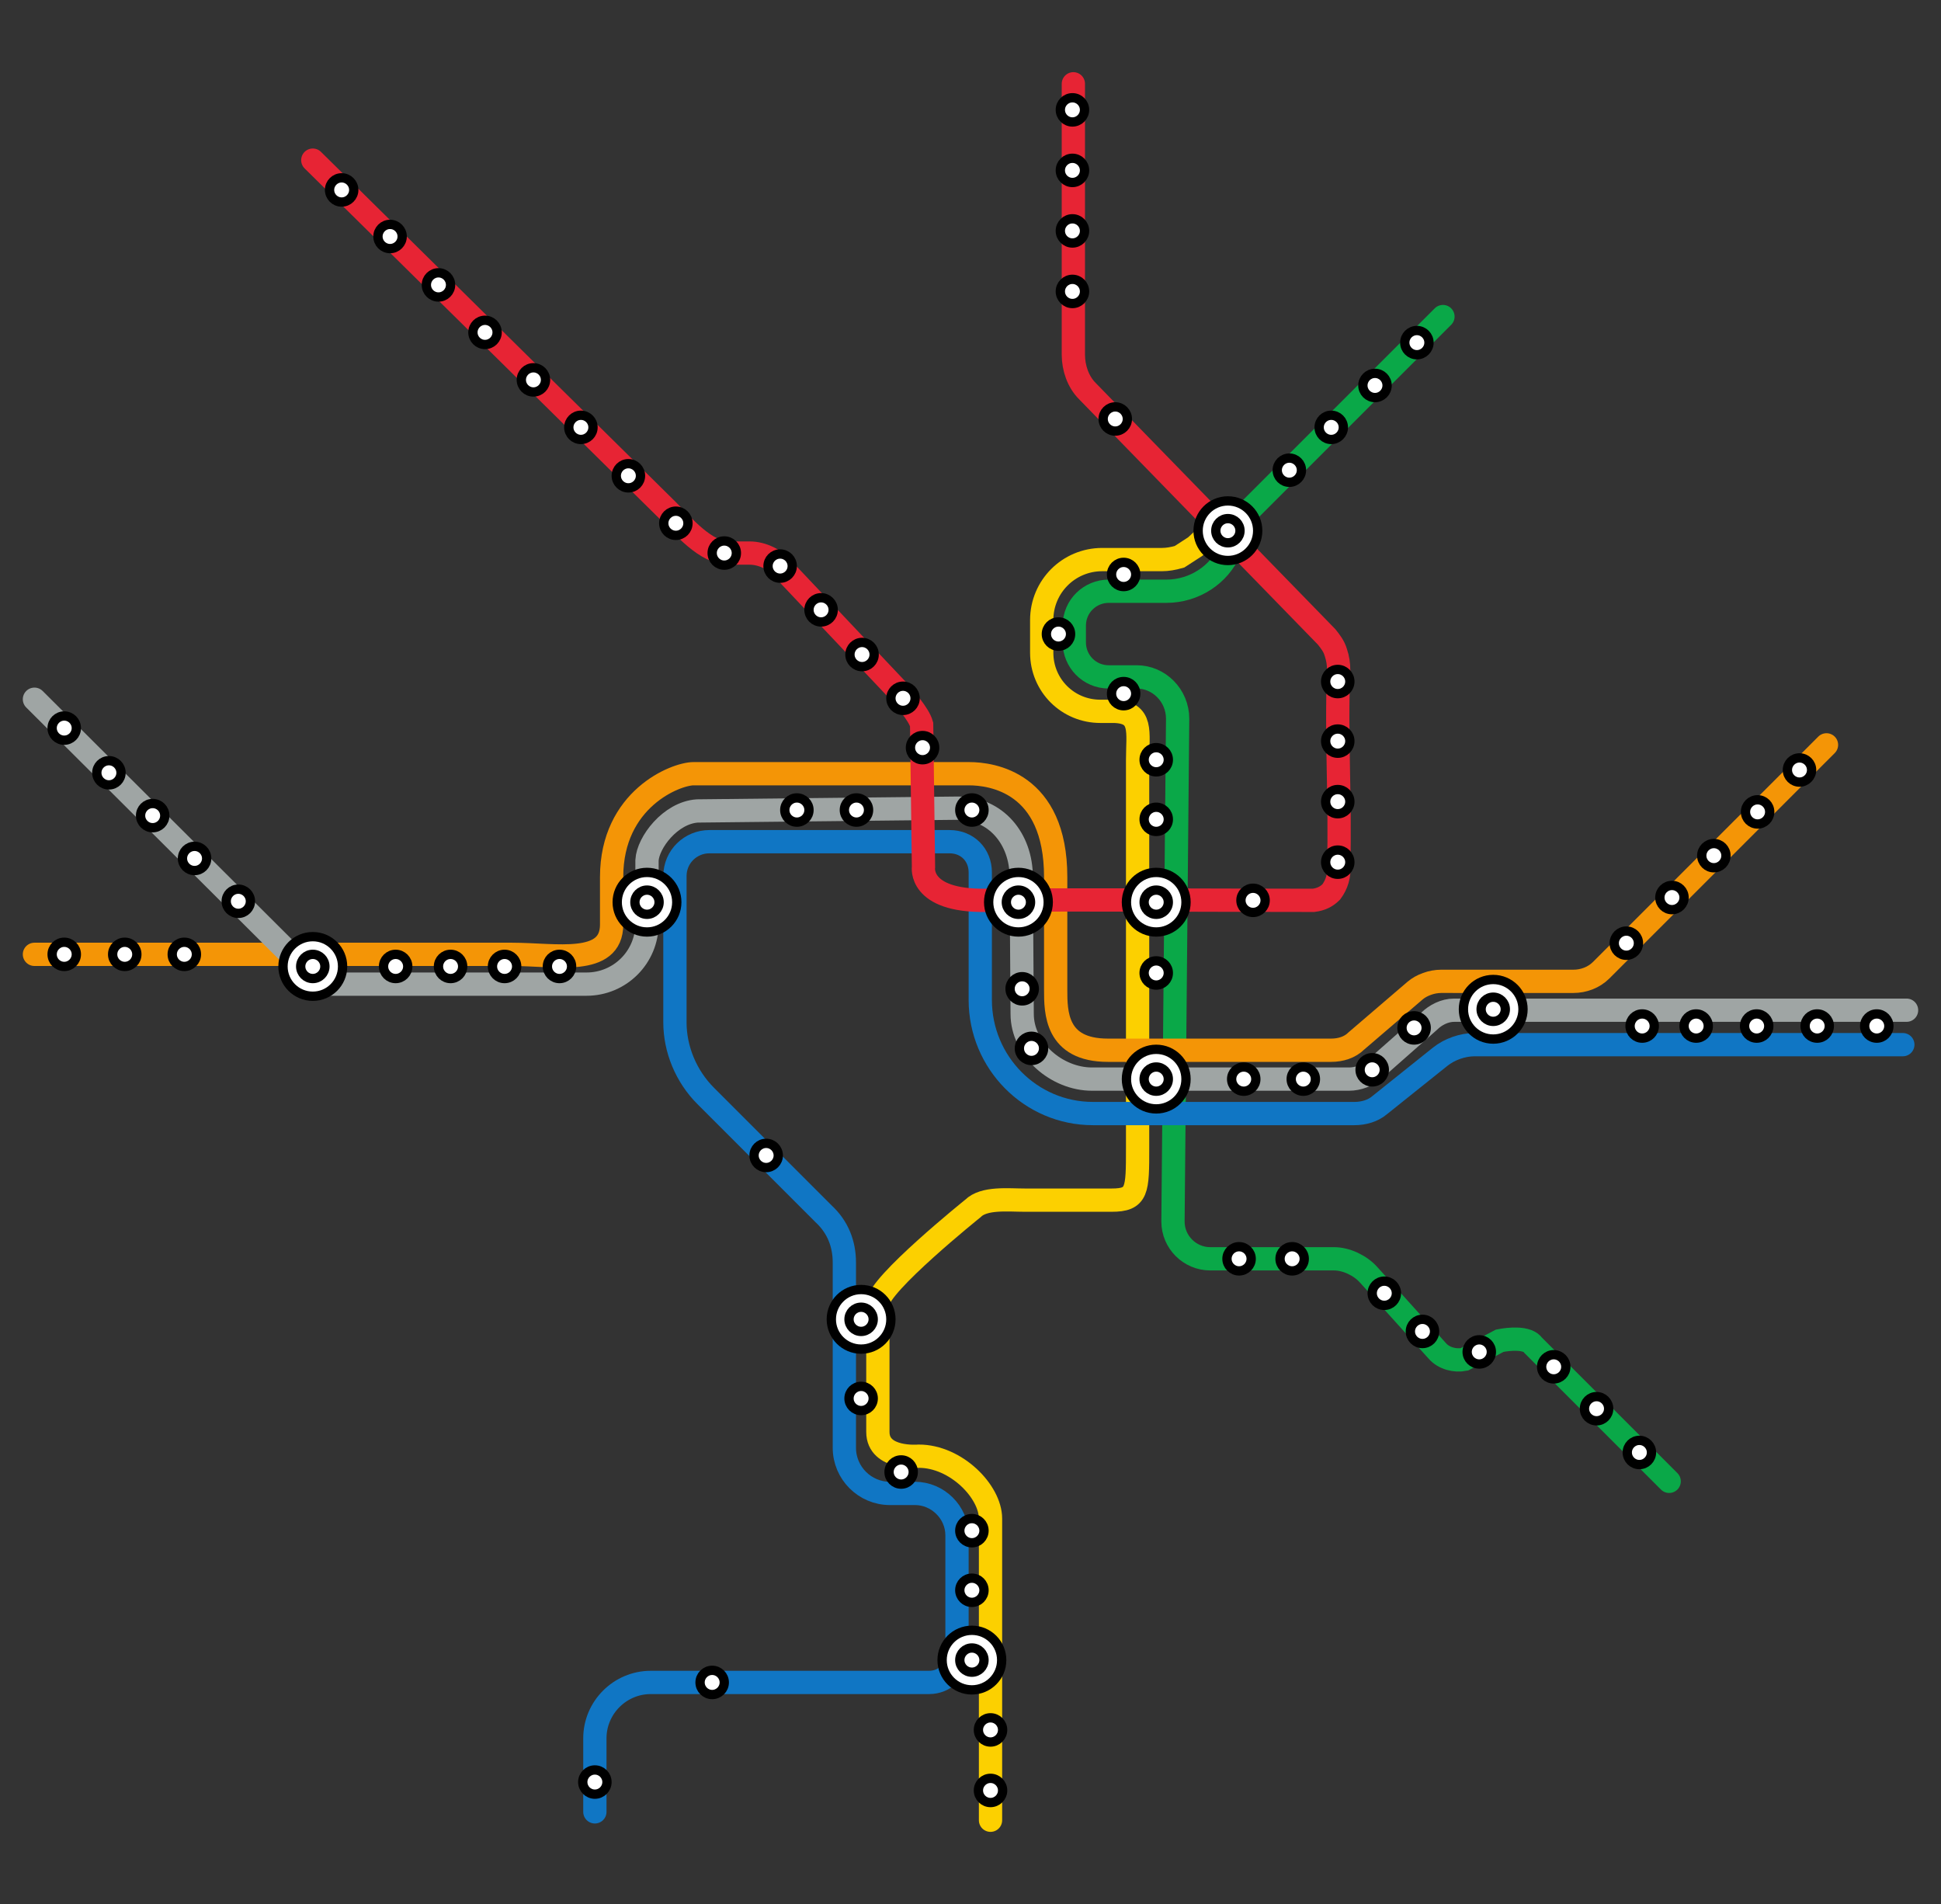<?xml version="1.0" encoding="utf-8"?>
<!-- Generator: Adobe Illustrator 22.1.0, SVG Export Plug-In . SVG Version: 6.00 Build 0)  -->
<svg version="1.1" id="Metro_Map_Lines" xmlns="http://www.w3.org/2000/svg" xmlns:xlink="http://www.w3.org/1999/xlink" x="0px"
	 y="0px" viewBox="0 0 208.5 204.5" style="enable-background:new 0 0 208.5 204.5;" xml:space="preserve">
<rect x="0" y="0" width="208.5" height="204.5" fill="#333333" stroke="none"/>
<style type="text/css">
	.st0{fill:none;stroke:#0AA848;stroke-width:2.5;stroke-linecap:round;stroke-miterlimit:10;}
	.st1{fill:none;stroke:#FCD000;stroke-width:2.5;stroke-linecap:round;stroke-miterlimit:10;}
	.st2{fill:none;stroke:#F49506;stroke-width:2.5;stroke-linecap:round;stroke-miterlimit:10;}
	.st3{fill:none;stroke:#9FA5A4;stroke-width:2.5;stroke-linecap:round;stroke-miterlimit:10;}
	.st4{fill:none;stroke:#1076C4;stroke-width:2.5;stroke-linecap:round;stroke-miterlimit:10;}
	.st5{fill:none;stroke:#E72434;stroke-width:2.5;stroke-linecap:round;stroke-miterlimit:10;}
	.st6{fill:#FFFFFF;stroke:#000000;stroke-miterlimit:10;}
</style>
<g>
	<title>metro-map-svg</title>
	<path id="green-line" class="st0" d="M179.3,159.1l-14.6-14.6c-0.6-0.9-2.6-0.7-3.6-0.5l-3.8,2c-1,0.2-2.2-0.1-2.9-0.9l-7.4-8.2
		c-0.9-1-2.4-1.7-3.7-1.7H130c-2.2,0-4-1.8-4-4l0.5-54c0-2.5-2-4.5-4.4-4.5l0,0h-3c-2.1,0-3.7-1.7-3.7-3.7v-1.8
		c0-2.1,1.7-3.7,3.7-3.7h6.2c3,0,5.7-1.8,6.8-4.4l1.4-3.4c0.2-0.3,0.5-0.6,0.7-0.9l20.8-20.8"/>
	<path id="yellow-line" class="st1" d="M106.4,195.5v-32.4c0-2.9-3.7-6.7-7.7-6.7c0,0-4.4,0.4-4.4-2.6V140c0-2,10.2-10.2,10.2-10.2
		c1.2-1.2,3.8-0.9,5.6-0.9h9.3c2.8,0,2.8-1,2.8-5.6V81.7c0-3.1,0.6-5.2-2.5-5.3h-1.5c-3.5,0-6.3-2.8-6.3-6.3v-3.5
		c0-3.6,2.9-6.5,6.5-6.5c3.1,0,6.3,0,6.4,0c0.6,0,1.2-0.1,1.9-0.3l1.7-1.1l1.5-1.4"/>
	<path id="orange-line" class="st2" d="M3.7,102.5H55c4.7,0,10.7,1.3,10.7-3.2v-5.1c0-8.4,6.9-11.1,8.8-11.1h29.6
		c2.4,0,9.3,0.9,9.3,11.1v12.1c0,2.4,0,6.5,5.6,6.5h24c1,0,2-0.3,2.7-1l6.3-5.4c0.7-0.6,1.8-1,2.8-1H169c1.1,0,2.2-0.4,3-1.2
		L196.2,80"/>
	<path id="silver-line" class="st3" d="M3.7,75.1L33.7,105c0.5,0.5,1.1,0.7,1.9,0.7H63c3.6,0,6.5-2.9,6.5-6.5v-6.8
		c0.1-1.9,2.5-5.1,5.4-5.3l28-0.3c4.1,0,6.8,3.3,6.8,7.4l0.1,14.7c0,3.8,3.7,7,7.5,7h27.6c1,0,2-0.4,2.7-1l5.9-5.2
		c0.7-0.7,1.7-1.2,2.7-1.2h48.6"/>
	<path id="blue-line" class="st4" d="M63.9,194.6v-7.9c0-3.3,2.7-6,6-6h29.9c1.7,0,3-1.3,3-3v-12.8c0-2.5-2.1-4.5-4.5-4.5l0,0h-2.7
		c-2.7,0-4.9-2.2-4.9-4.9l0,0v-19.9c0-2-0.7-3.8-2.2-5.2l-12.7-12.7c-2.1-2.1-3.3-5-3.3-7.9V94.1c0-2.1,1.7-3.7,3.7-3.7h25.8
		c1.9,0,3.3,1.4,3.3,3.3v13.7c0,6.7,5.4,12.2,12.1,12.2c0,0,0,0,0.1,0h28c1,0,2-0.3,2.7-0.9l6.5-5.2c1-0.8,2.4-1.3,3.7-1.3h46"/>
	<path id="red-line" class="st5" d="M115.3,9v29.1c0,1.4,0.5,2.9,1.5,3.9l25.7,26.4c0.4,0.5,0.8,1,1,1.7c0.2,0.6,0.3,1.2,0.3,1.9
		c-0.3,7,0.2,14,0,21c0.1,1-0.2,2-0.8,2.8c-0.5,0.5-1.1,0.8-1.9,0.9c-10.5,0-24.7-0.1-35.2,0c-7.3,0.1-6.7-3.6-6.7-3.6l-0.2-15.3
		c-0.3-1.1-1.9-2.9-2.7-3.8L84.2,61.2c-0.9-1.1-2.3-1.8-3.7-1.8h-2.2c-2.5,0-4.9-2.9-6.6-4.6L33.6,17.2"/>
	<circle class="st6" cx="115.2" cy="11.8" r="1.3"/>
	<circle class="st6" cx="115.2" cy="18.3" r="1.3"/>
	<circle class="st6" cx="115.2" cy="24.8" r="1.3"/>
	<circle class="st6" cx="115.2" cy="31.3" r="1.3"/>
	<circle class="st6" cx="119.8" cy="45" r="1.3"/>
	<circle class="st6" cx="143.7" cy="73.2" r="1.3"/>
	<circle class="st6" cx="143.7" cy="79.6" r="1.3"/>
	<circle class="st6" cx="124.2" cy="81.6" r="1.3"/>
	<circle class="st6" cx="113.7" cy="68.1" r="1.3"/>
	<circle class="st6" cx="120.7" cy="61.7" r="1.3"/>
	<circle class="st6" cx="120.7" cy="74.5" r="1.3"/>
	<circle class="st6" cx="124.2" cy="88" r="1.3"/>
	<circle class="st6" cx="143.7" cy="86.1" r="1.3"/>
	<circle class="st6" cx="143.7" cy="92.6" r="1.3"/>
	<circle class="st6" cx="83.8" cy="60.8" r="1.3"/>
	<circle class="st6" cx="88.2" cy="65.5" r="1.3"/>
	<circle class="st6" cx="92.6" cy="70.3" r="1.3"/>
	<circle class="st6" cx="97" cy="75" r="1.3"/>
	<circle class="st6" cx="99.1" cy="80.3" r="1.3"/>
	<circle class="st6" cx="201.6" cy="110.2" r="1.3"/>
	<circle class="st6" cx="195.2" cy="110.2" r="1.3"/>
	<circle class="st6" cx="188.7" cy="110.2" r="1.3"/>
	<circle class="st6" cx="182.2" cy="110.2" r="1.3"/>
	<circle class="st6" cx="176.4" cy="110.2" r="1.3"/>
	<circle class="st6" cx="134.6" cy="96.7" r="1.3"/>
	<circle class="st6" cx="124.2" cy="104.5" r="1.3"/>
	<circle class="st6" cx="193.3" cy="82.7" r="1.3"/>
	<circle class="st6" cx="188.8" cy="87.2" r="1.3"/>
	<circle class="st6" cx="184.1" cy="91.9" r="1.3"/>
	<circle class="st6" cx="179.6" cy="96.4" r="1.3"/>
	<circle class="st6" cx="174.7" cy="101.3" r="1.3"/>
	<circle class="st6" cx="25.6" cy="96.8" r="1.3"/>
	<circle class="st6" cx="20.9" cy="92.2" r="1.3"/>
	<circle class="st6" cx="16.4" cy="87.6" r="1.3"/>
	<circle class="st6" cx="19.8" cy="102.5" r="1.3"/>
	<circle class="st6" cx="13.4" cy="102.5" r="1.3"/>
	<circle class="st6" cx="6.9" cy="102.5" r="1.3"/>
	<circle class="st6" cx="92" cy="87" r="1.3"/>
	<circle class="st6" cx="104.4" cy="87" r="1.3"/>
	<circle class="st6" cx="85.6" cy="87" r="1.3"/>
	<circle class="st6" cx="77.8" cy="59.4" r="1.3"/>
	<circle class="st6" cx="140" cy="115.9" r="1.3"/>
	<circle class="st6" cx="133.6" cy="115.9" r="1.3"/>
	<circle class="st6" cx="151.9" cy="110.4" r="1.3"/>
	<circle class="st6" cx="147.4" cy="114.9" r="1.3"/>
	<circle class="st6" cx="110.8" cy="112.6" r="1.3"/>
	<circle class="st6" cx="109.8" cy="106.2" r="1.3"/>
	<circle class="st6" cx="48.4" cy="103.8" r="1.3"/>
	<circle class="st6" cx="42.5" cy="103.8" r="1.3"/>
	<circle class="st6" cx="60.1" cy="103.8" r="1.3"/>
	<circle class="st6" cx="54.2" cy="103.8" r="1.3"/>
	<circle class="st6" cx="176.1" cy="156" r="1.3"/>
	<circle class="st6" cx="171.5" cy="151.3" r="1.3"/>
	<circle class="st6" cx="166.9" cy="146.8" r="1.3"/>
	<circle class="st6" cx="138.8" cy="135.2" r="1.3"/>
	<circle class="st6" cx="133.1" cy="135.2" r="1.3"/>
	<circle class="st6" cx="152.8" cy="143" r="1.3"/>
	<circle class="st6" cx="158.9" cy="145.2" r="1.3"/>
	<circle class="st6" cx="148.7" cy="138.9" r="1.3"/>
	<circle class="st6" cx="106.4" cy="192.3" r="1.3"/>
	<circle class="st6" cx="63.9" cy="191.4" r="1.3"/>
	<circle class="st6" cx="76.5" cy="180.7" r="1.3"/>
	<circle class="st6" cx="106.4" cy="185.8" r="1.3"/>
	<circle class="st6" cx="104.4" cy="170.8" r="1.3"/>
	<circle class="st6" cx="104.4" cy="164.4" r="1.3"/>
	<circle class="st6" cx="92.5" cy="150.2" r="1.3"/>
	<circle class="st6" cx="82.3" cy="124.1" r="1.3"/>
	<circle class="st6" cx="96.8" cy="158.1" r="1.3"/>
	<circle class="st6" cx="11.7" cy="83" r="1.3"/>
	<circle class="st6" cx="6.9" cy="78.2" r="1.3"/>
	<circle class="st6" cx="152.2" cy="36.8" r="1.3"/>
	<circle class="st6" cx="147.7" cy="41.4" r="1.3"/>
	<circle class="st6" cx="143" cy="45.9" r="1.3"/>
	<g>
		<circle class="st6" cx="131.9" cy="57" r="3.2"/>
		<circle class="st6" cx="131.9" cy="57" r="1.3"/>
	</g>
	<g>
		<circle class="st6" cx="124.2" cy="96.9" r="3.2"/>
		<circle class="st6" cx="124.2" cy="96.9" r="1.3"/>
	</g>
	<g>
		<circle class="st6" cx="124.2" cy="115.9" r="3.2"/>
		<circle class="st6" cx="124.2" cy="115.9" r="1.3"/>
	</g>
	<g>
		<circle class="st6" cx="160.4" cy="108.4" r="3.2"/>
		<circle class="st6" cx="160.4" cy="108.4" r="1.3"/>
	</g>
	<g>
		<circle class="st6" cx="109.4" cy="96.9" r="3.2"/>
		<circle class="st6" cx="109.4" cy="96.9" r="1.3"/>
	</g>
	<g>
		<circle class="st6" cx="92.5" cy="141.7" r="3.2"/>
		<circle class="st6" cx="92.5" cy="141.7" r="1.3"/>
	</g>
	<g>
		<circle class="st6" cx="104.4" cy="178.3" r="3.2"/>
		<circle class="st6" cx="104.4" cy="178.3" r="1.3"/>
	</g>
	<g>
		<circle class="st6" cx="33.6" cy="103.8" r="3.2"/>
		<circle class="st6" cx="33.6" cy="103.8" r="1.3"/>
	</g>
	<g>
		<circle class="st6" cx="69.5" cy="96.9" r="3.2"/>
		<circle class="st6" cx="69.5" cy="96.9" r="1.3"/>
	</g>
	<circle class="st6" cx="138.5" cy="50.5" r="1.3"/>
	<circle class="st6" cx="36.7" cy="20.4" r="1.3"/>
	<circle class="st6" cx="41.9" cy="25.4" r="1.3"/>
	<circle class="st6" cx="47.1" cy="30.6" r="1.3"/>
	<circle class="st6" cx="52.1" cy="35.7" r="1.3"/>
	<circle class="st6" cx="57.3" cy="40.8" r="1.3"/>
	<circle class="st6" cx="62.4" cy="45.9" r="1.3"/>
	<circle class="st6" cx="67.5" cy="51.1" r="1.3"/>
	<circle class="st6" cx="72.6" cy="56.2" r="1.3"/>
</g>
</svg>
